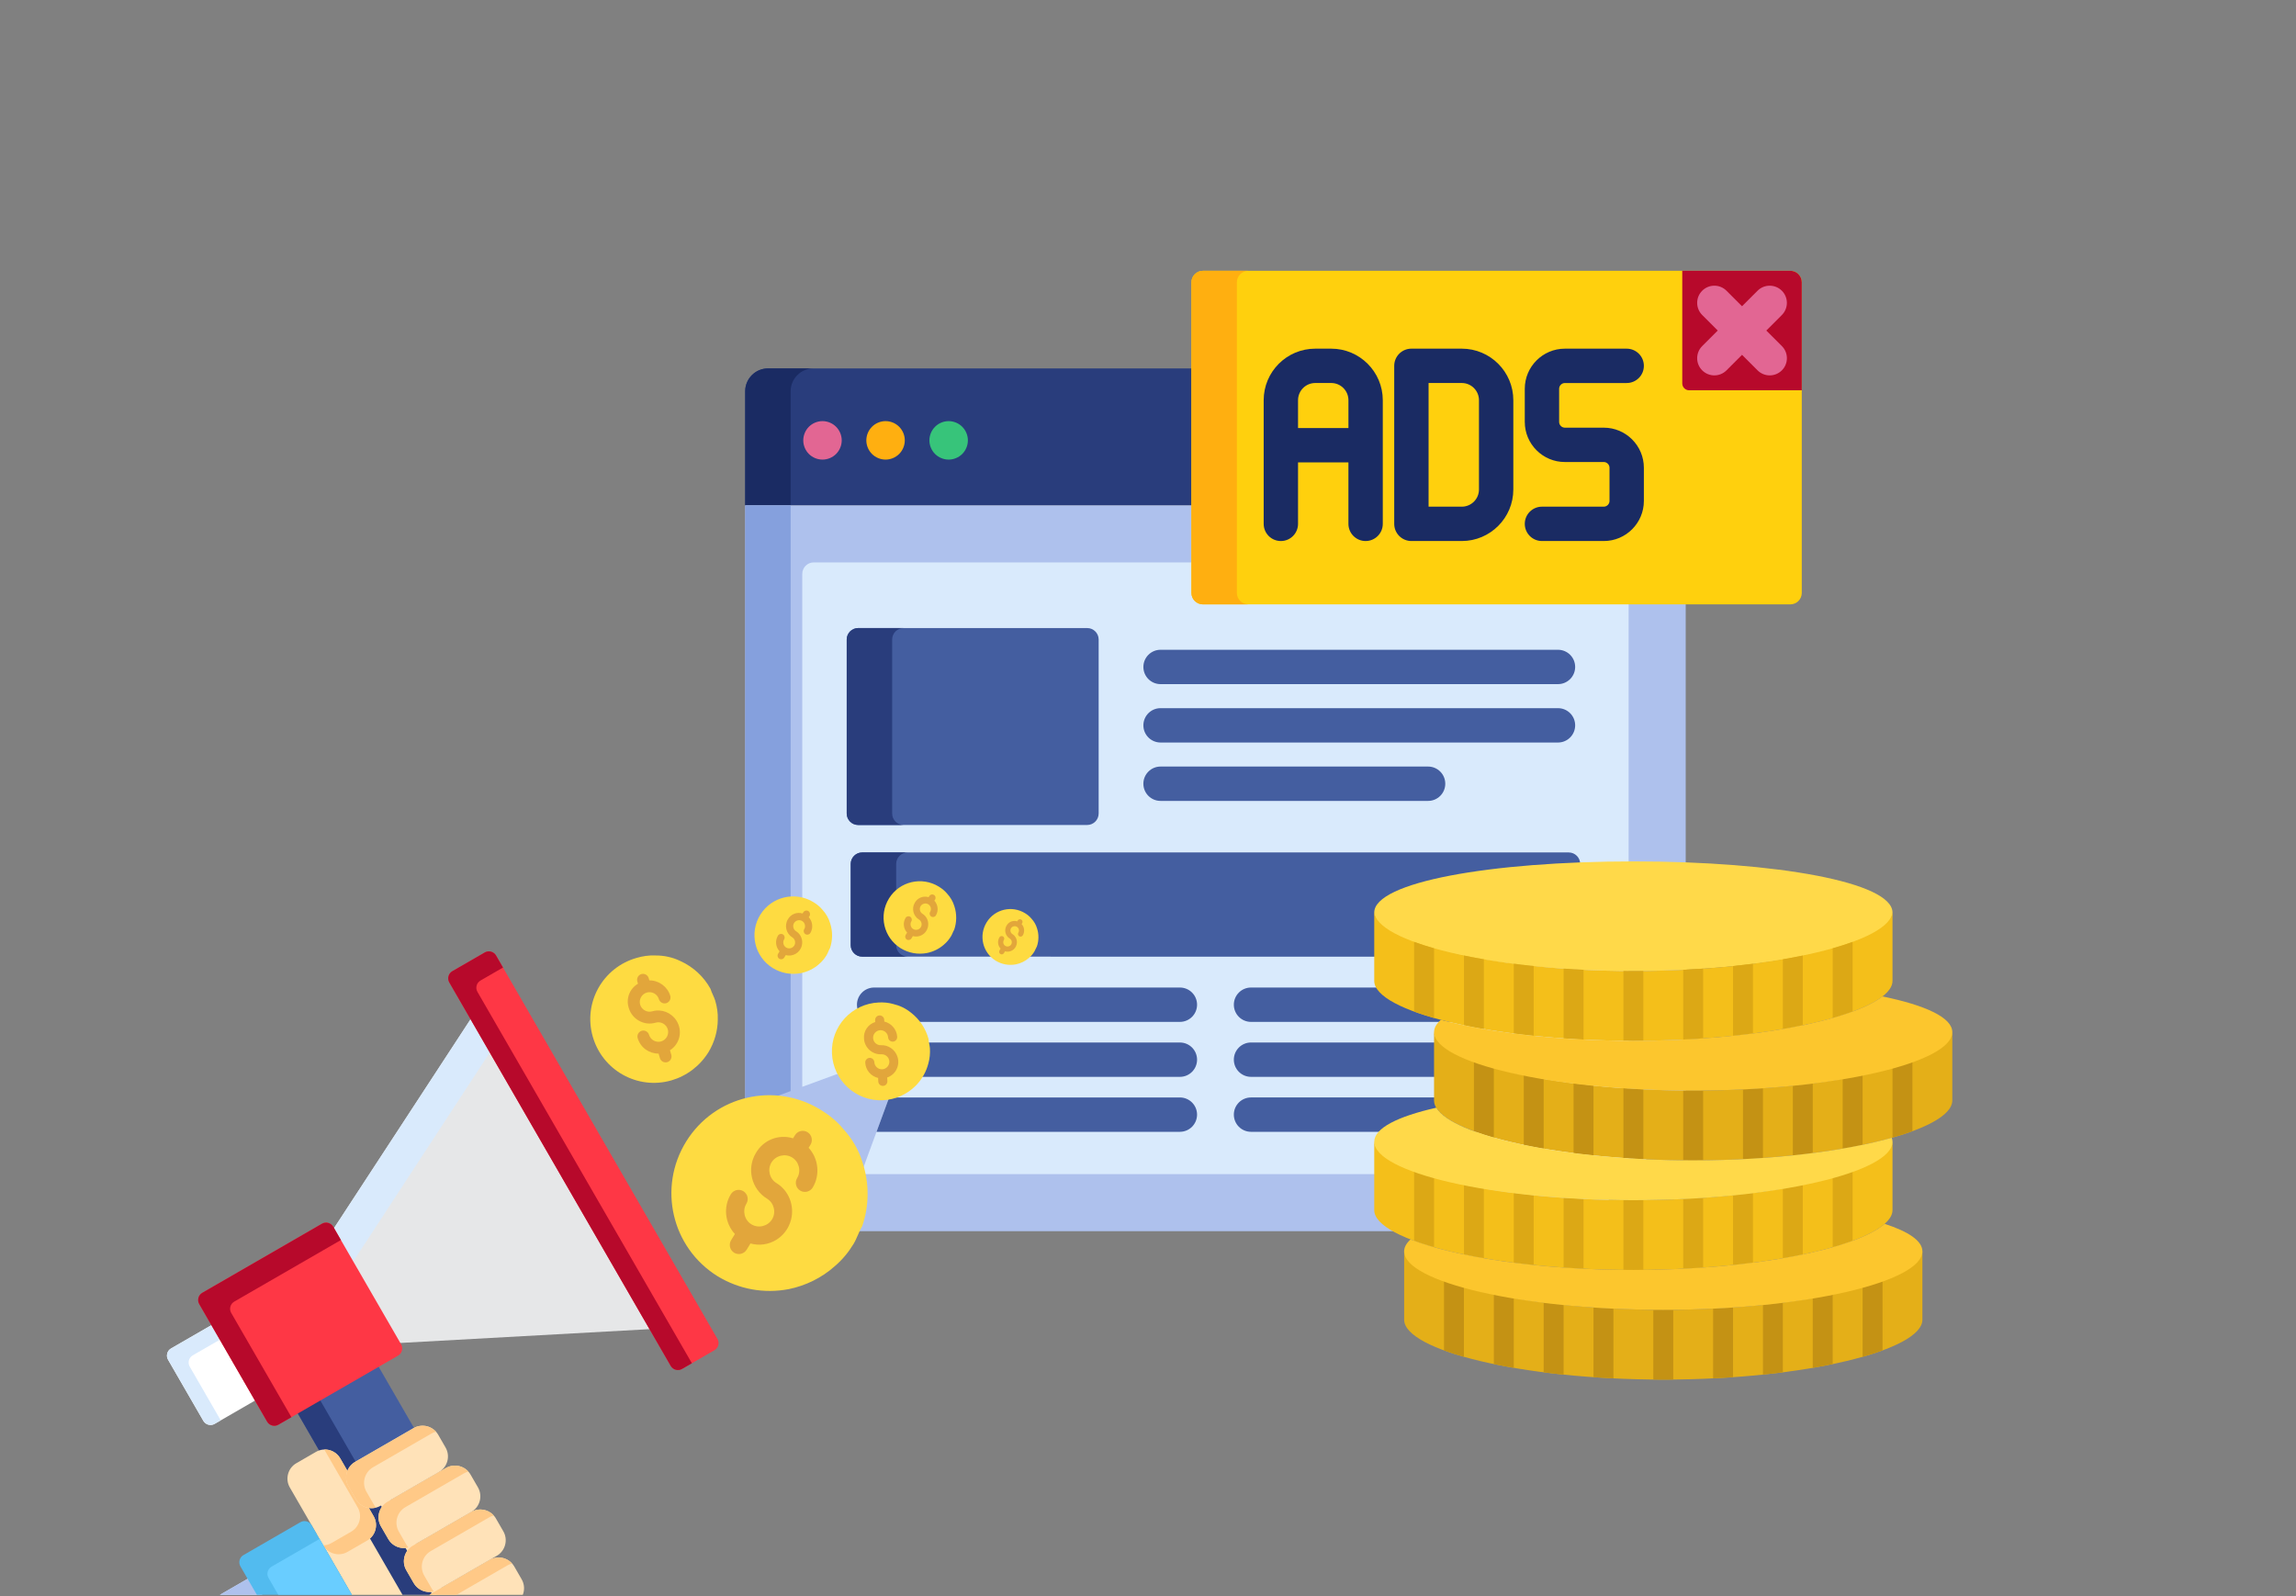 <?xml version="1.0" encoding="utf-8"?>
<!-- Generator: Adobe Illustrator 24.0.1, SVG Export Plug-In . SVG Version: 6.00 Build 0)  -->
<svg version="1.1" id="Layer_1" xmlns="http://www.w3.org/2000/svg" xmlns:xlink="http://www.w3.org/1999/xlink" x="0px" y="0px"
	 viewBox="0 0 2581.79 1795.28" style="enable-background:new 0 0 2581.79 1795.28;" xml:space="preserve">
<rect x="0" y="0" width="2581.79" height="1795.28" fill="#808080" stroke="none"/>
<style type="text/css">
	.st0{fill:#E6E7E8;}
	.st1{fill:#E4AF18;}
	.st2{fill:#F4BF1A;}
	.st3{fill:#FFD949;}
	.st4{fill:#DCA815;}
	.st5{fill:#C49214;}
	.st6{fill:#FCC62D;}
	.st7{fill:#D39D71;}
	.st8{fill:#EAB888;}
	.st9{fill:#A8D29F;}
	.st10{fill:#699FF0;}
	.st11{fill:#F1A34F;}
	.st12{fill:#2B478B;}
	.st13{fill:#B74B42;}
	.st14{fill:#2A4E96;}
	.st15{fill:#C65447;}
	.st16{fill:#233862;}
	.st17{fill:#FFB27D;}
	.st18{fill:#5794DD;}
	.st19{fill:#E8945B;}
	.st20{fill-rule:evenodd;clip-rule:evenodd;fill:#F28C71;}
	.st21{fill-rule:evenodd;clip-rule:evenodd;fill:#111120;}
	.st22{fill-rule:evenodd;clip-rule:evenodd;fill:#F38C71;}
	.st23{clip-path:url(#SVGID_2_);}
	.st24{fill-rule:evenodd;clip-rule:evenodd;fill:#009DFD;}
	.st25{clip-path:url(#SVGID_4_);}
	.st26{clip-path:url(#SVGID_6_);}
	.st27{clip-path:url(#SVGID_8_);}
	.st28{fill:#FFD24D;}
	.st29{fill-rule:evenodd;clip-rule:evenodd;fill:#FFFBFC;}
	.st30{fill:#FFFBFC;}
	.st31{fill:#8CB7EA;}
	.st32{fill:#98C6F4;}
	.st33{fill:#D9935C;}
	.st34{fill:#CC8250;}
	.st35{opacity:0.4;fill:#D86713;}
	.st36{fill:#B64C41;}
	.st37{fill:#AA413E;}
	.st38{fill:#CB7D45;}
	.st39{fill:#466AA5;}
	.st40{opacity:0.8;fill:#D2E4FF;stroke:#000000;stroke-width:3.507;stroke-miterlimit:10;}
	.st41{fill:#1C3051;}
	.st42{fill:#FFFFFF;}
	.st43{fill:#88B374;}
	.st44{fill:#ACD29A;}
	.st45{fill:#ED985F;}
	.st46{fill:#AB7041;}
	.st47{fill:url(#SVGID_9_);}
	.st48{fill:url(#SVGID_10_);}
	.st49{fill:url(#SVGID_11_);}
	.st50{fill:url(#SVGID_12_);}
	.st51{fill:url(#SVGID_13_);}
	.st52{fill:url(#SVGID_14_);}
	.st53{fill:url(#SVGID_15_);}
	.st54{fill:url(#SVGID_16_);}
	.st55{fill:url(#SVGID_17_);}
	.st56{fill:url(#SVGID_18_);}
	.st57{fill:url(#SVGID_19_);}
	.st58{fill:url(#SVGID_20_);}
	.st59{fill:url(#SVGID_21_);}
	.st60{fill:url(#SVGID_22_);}
	.st61{fill:url(#SVGID_23_);}
	.st62{fill:url(#SVGID_24_);}
	.st63{fill:url(#SVGID_25_);}
	.st64{fill:url(#SVGID_26_);}
	.st65{fill:#E7F3FE;}
	.st66{fill:#A2DFF2;}
	.st67{fill:#96CFE0;}
	.st68{fill:#F37168;}
	.st69{fill:#2E5B9A;}
	.st70{fill:#F09959;}
	.st71{fill:#E38540;}
	.st72{fill:#75A1DE;}
	.st73{fill:#A86B48;}
	.st74{fill:#3E6BAB;}
	.st75{fill:#F0CEB4;}
	.st76{fill:#F7A96F;}
	.st77{fill:#A8CEFF;}
	.st78{fill:#6695D6;}
	.st79{fill:#303C60;}
	.st80{fill:#D54A41;}
	.st81{fill:#F39892;}
	.st82{fill:#9EC8FF;}
	.st83{fill:#3E2723;}
	.st84{fill:#09121F;}
	.st85{fill:#112D4E;}
	.st86{fill:#6F7046;}
	.st87{fill:#AB7361;}
	.st88{fill:#96513C;}
	.st89{fill:#515233;}
	.st90{fill:#98995F;}
	.st91{fill:#7A7A4C;}
	.st92{fill:#F5E8D0;}
	.st93{fill:#212121;}
	.st94{fill:#E53935;}
	.st95{fill:#B71C1C;}
	.st96{opacity:0.5;fill:url(#SVGID_27_);}
	.st97{fill:#DA935B;}
	.st98{fill:#CB8757;}
	.st99{fill:#E58435;}
	.st100{fill:#DBA763;}
	.st101{fill:#E8B679;}
	.st102{fill:#FFE1C0;}
	.st103{fill:#2A3742;}
	.st104{fill:#3C4D56;}
	.st105{fill:#1B2630;}
	.st106{fill:#FF514D;}
	.st107{fill:#61E2C0;}
	.st108{fill:#3FAF94;}
	.st109{fill:#4DC5AC;}
	.st110{fill:#C1AEB6;}
	.st111{fill:#EADCE1;}
	.st112{fill:#9B8790;}
	.st113{fill:#FFAD97;}
	.st114{fill:#ED3A3A;}
	.st115{fill:#FFC5B3;}
	.st116{fill:#111120;}
	.st117{fill-rule:evenodd;clip-rule:evenodd;fill:#FF8E80;}
	.st118{clip-path:url(#SVGID_29_);fill-rule:evenodd;clip-rule:evenodd;fill:#009DFD;}
	.st119{clip-path:url(#SVGID_29_);}
	.st120{clip-path:url(#SVGID_31_);fill-rule:evenodd;clip-rule:evenodd;fill:#009DFD;}
	.st121{fill:#007BD3;}
	.st122{fill-rule:evenodd;clip-rule:evenodd;fill:#FF7F38;}
	.st123{clip-path:url(#SVGID_33_);fill-rule:evenodd;clip-rule:evenodd;fill:#111120;}
	.st124{fill:#FF7F38;}
	.st125{fill-rule:evenodd;clip-rule:evenodd;fill:none;stroke:#FFFFFF;stroke-width:1.259;stroke-miterlimit:10;}
	.st126{opacity:0.5;fill:url(#SVGID_36_);}
	.st127{fill:#FEDB41;}
	.st128{fill:#E2A63B;}
	.st129{fill:#FFD064;}
	.st130{fill:#FFC250;}
	.st131{fill:#EBB044;}
	.st132{fill:url(#SVGID_37_);}
	.st133{fill:url(#SVGID_38_);}
	.st134{fill:url(#SVGID_39_);}
	.st135{fill:url(#SVGID_40_);}
	.st136{fill:url(#SVGID_41_);}
	.st137{fill:url(#SVGID_42_);}
	.st138{fill:url(#SVGID_43_);}
	.st139{fill:url(#SVGID_44_);}
	.st140{fill:url(#SVGID_45_);}
	.st141{fill:url(#SVGID_46_);}
	.st142{fill:url(#SVGID_47_);}
	.st143{fill:url(#SVGID_48_);}
	.st144{fill:url(#SVGID_49_);}
	.st145{fill:url(#SVGID_50_);}
	.st146{fill:url(#SVGID_51_);}
	.st147{fill:url(#SVGID_52_);}
	.st148{fill:url(#SVGID_53_);}
	.st149{fill:url(#SVGID_54_);}
	.st150{fill:#F4B844;}
	.st151{clip-path:url(#SVGID_56_);fill-rule:evenodd;clip-rule:evenodd;fill:#009DFD;}
	.st152{clip-path:url(#SVGID_56_);}
	.st153{clip-path:url(#SVGID_58_);fill-rule:evenodd;clip-rule:evenodd;fill:#009DFD;}
	.st154{clip-path:url(#SVGID_60_);fill-rule:evenodd;clip-rule:evenodd;fill:#111120;}
	.st155{fill-rule:evenodd;clip-rule:evenodd;fill:none;stroke:#FFFFFF;stroke-width:1.339;stroke-miterlimit:10;}
	.st156{clip-path:url(#SVGID_68_);}
	.st157{clip-path:url(#SVGID_70_);}
	.st158{clip-path:url(#SVGID_72_);}
	.st159{clip-path:url(#SVGID_74_);}
	.st160{fill:#FFCD00;}
	.st161{fill:#FFDE55;}
	.st162{fill:#FFEB99;}
	.st163{fill:#293D7C;}
	.st164{fill:#1A2B63;}
	.st165{fill:#E26693;}
	.st166{fill:#FFAF10;}
	.st167{fill:#37C47A;}
	.st168{fill:#AEC1ED;}
	.st169{fill:#85A0DD;}
	.st170{fill:#D9EAFC;}
	.st171{fill:#FFD00D;}
	.st172{fill:#B7092B;}
	.st173{fill:#445EA0;}
	.st174{fill:none;}
	.st175{fill:#FFE2B8;}
	.st176{fill:#FE3745;}
	.st177{fill:#FFC987;}
	.st178{fill:#52BBEF;}
	.st179{fill:#69CDFF;}
</style>
<g>
	<path class="st163" d="M1342.29,414.31H863.62c-14.11,0-25.66,11.55-25.66,25.67v128.34h504.33V414.31z M1342.29,414.31"/>
	<path class="st164" d="M914.73,414.31h-51.11c-14.11,0-25.66,11.55-25.66,25.67v128.34h51.09V439.98
		C889.06,425.85,900.62,414.31,914.73,414.31L914.73,414.31z M914.73,414.31"/>
	<path class="st165" d="M924.87,516.86c-5.7,0-11.27-2.31-15.3-6.32c-4.01-4.04-6.31-9.6-6.31-15.3c0-5.69,2.3-11.25,6.31-15.29
		c4.04-4.04,9.6-6.35,15.3-6.35c5.69,0,11.28,2.31,15.28,6.35c4.03,4.04,6.34,9.6,6.34,15.29c0,5.7-2.31,11.27-6.34,15.3
		C936.15,514.56,930.56,516.86,924.87,516.86L924.87,516.86z M924.87,516.86"/>
	<path class="st166" d="M995.79,516.86c-5.69,0-11.28-2.31-15.29-6.35c-4.02-4.01-6.33-9.58-6.33-15.28
		c0-5.69,2.31-11.25,6.33-15.28c4.03-4.05,9.6-6.35,15.29-6.35c5.7,0,11.27,2.29,15.3,6.35c4.01,4.02,6.32,9.59,6.32,15.28
		c0,5.68-2.31,11.27-6.32,15.28C1007.05,514.56,1001.49,516.86,995.79,516.86L995.79,516.86z M995.79,516.86"/>
	<path class="st167" d="M1066.73,516.86c-5.71,0-11.28-2.31-15.29-6.32c-4.04-4.04-6.35-9.6-6.35-15.3c0-5.69,2.31-11.25,6.35-15.29
		c4.01-4.04,9.58-6.35,15.29-6.35c5.67,0,11.27,2.31,15.28,6.35c4.04,4.04,6.35,9.6,6.35,15.29c0,5.7-2.31,11.27-6.35,15.3
		C1077.97,514.56,1072.4,516.86,1066.73,516.86L1066.73,516.86z M1066.73,516.86"/>
	<path class="st168" d="M1355.17,677.1c-7.08,0-12.88-5.79-12.88-12.88v-95.91H837.96v675.43c34.58,53.01,76.9,100.49,125.39,140.85
		h806.8c48.48-40.36,90.8-87.84,125.39-140.85V677.1H1355.17z M1355.17,677.1"/>
	<path class="st169" d="M889.06,1227.05V568.32h-51.09v675.43c0.36,0.56,0.74,1.11,1.1,1.66L889.06,1227.05z M889.06,1227.05"/>
	<path class="st170" d="M1355.17,677.1c-7.08,0-12.88-5.79-12.88-12.88v-31.74H915.01c-7.08,0-12.88,5.79-12.88,12.88v576.88
		l111.14-40.82c1.12-0.4,2.15-0.63,2.98-0.63s1.38,0.2,1.66,0.59c0.42,0.59,0.55,2.05-0.3,4.39l-49.47,134.66h850.33
		c7.08,0,12.88-5.8,12.88-12.88V677.1H1355.17z M1355.17,677.1"/>
	<path class="st171" d="M1339.72,666.8c0,7.08,5.79,12.88,12.88,12.88h660.57c7.08,0,12.88-5.79,12.88-12.88V317.42
		c0-7.08-5.8-12.88-12.88-12.88h-660.57c-7.08,0-12.88,5.8-12.88,12.88V666.8z M1339.72,666.8"/>
	<path class="st166" d="M1390.82,666.8V317.42c0-7.08,5.79-12.88,12.88-12.88h-51.11c-7.08,0-12.88,5.8-12.88,12.88V666.8
		c0,7.08,5.79,12.88,12.88,12.88h51.11C1396.62,679.67,1390.82,673.88,1390.82,666.8L1390.82,666.8z M1390.82,666.8"/>
	<path class="st172" d="M2026.04,317.42c0-7.08-5.8-12.88-12.88-12.88h-121.49v126.64c0,4.26,3.46,7.73,7.73,7.73h126.64V317.42z
		 M2026.04,317.42"/>
	<path class="st173" d="M1751.91,769.37h-446.89c-10.68,0-19.32-8.65-19.32-19.32c0-10.66,8.64-19.32,19.32-19.32h446.89
		c10.66,0,19.32,8.65,19.32,19.32C1771.22,760.72,1762.57,769.37,1751.91,769.37L1751.91,769.37z M1751.91,769.37"/>
	<path class="st173" d="M1751.91,835.04h-446.89c-10.68,0-19.32-8.65-19.32-19.32c0-10.68,8.64-19.32,19.32-19.32h446.89
		c10.66,0,19.32,8.64,19.32,19.32C1771.22,826.39,1762.57,835.04,1751.91,835.04L1751.91,835.04z M1751.91,835.04"/>
	<path class="st173" d="M1605.85,900.7h-300.84c-10.68,0-19.32-8.64-19.32-19.32c0-10.66,8.64-19.32,19.32-19.32h300.84
		c10.68,0,19.32,8.65,19.32,19.32C1625.17,892.06,1616.53,900.7,1605.85,900.7L1605.85,900.7z M1605.85,900.7"/>
	<path class="st173" d="M1326.75,1234.2H999.83l-14.19,38.63h341.1c10.68,0,19.32-8.65,19.32-19.32
		C1346.06,1242.85,1337.42,1234.2,1326.75,1234.2L1326.75,1234.2z M1326.75,1234.2"/>
	<path class="st173" d="M1326.75,1172.39h-343.8c-10.68,0-19.32,8.65-19.32,19.32c0,2.63,0.53,5.14,1.48,7.42l48.17-17.69
		c1.12-0.4,2.15-0.63,2.98-0.63s1.38,0.2,1.66,0.59c0.42,0.59,0.55,2.05-0.3,4.39l-9.28,25.24h318.41
		c10.68,0,19.32-8.65,19.32-19.32C1346.06,1181.04,1337.42,1172.39,1326.75,1172.39L1326.75,1172.39z M1326.75,1172.39"/>
	<path class="st173" d="M1326.75,1149.21h-343.8c-10.68,0-19.32-8.64-19.32-19.32c0-10.66,8.64-19.32,19.32-19.32h343.8
		c10.68,0,19.32,8.65,19.32,19.32C1346.06,1140.57,1337.42,1149.21,1326.75,1149.21L1326.75,1149.21z M1326.75,1149.21"/>
	<path class="st173" d="M1750.55,1272.83h-343.81c-10.68,0-19.32-8.65-19.32-19.32c0-10.66,8.64-19.32,19.32-19.32h343.81
		c10.67,0,19.32,8.65,19.32,19.32C1769.87,1264.18,1761.22,1272.83,1750.55,1272.83L1750.55,1272.83z M1750.55,1272.83"/>
	<path class="st173" d="M1750.55,1211.02h-343.81c-10.68,0-19.32-8.65-19.32-19.32c0-10.66,8.64-19.32,19.32-19.32h343.81
		c10.67,0,19.32,8.65,19.32,19.32C1769.87,1202.37,1761.22,1211.02,1750.55,1211.02L1750.55,1211.02z M1750.55,1211.02"/>
	<path class="st173" d="M1750.55,1149.21h-343.81c-10.68,0-19.32-8.64-19.32-19.32c0-10.66,8.64-19.32,19.32-19.32h343.81
		c10.67,0,19.32,8.65,19.32,19.32C1769.87,1140.57,1761.22,1149.21,1750.55,1149.21L1750.55,1149.21z M1750.55,1149.21"/>
	<rect x="707.45" y="267.63" class="st174" width="1318.59" height="1263.65"/>
	<path class="st173" d="M1235.4,914.9c0,7.08-5.8,12.88-12.88,12.88H964.99c-7.08,0-12.88-5.8-12.88-12.88V719.18
		c0-7.08,5.8-12.88,12.88-12.88h257.54c7.08,0,12.88,5.8,12.88,12.88V914.9z M1235.4,914.9"/>
	<path class="st173" d="M1776.86,1062.97c0,7.08-5.8,12.88-12.88,12.88H969.51c-7.08,0-12.88-5.79-12.88-12.88v-91.43
		c0-7.08,5.8-12.88,12.88-12.88h794.48c7.08,0,12.88,5.8,12.88,12.88V1062.97z M1776.86,1062.97"/>
	<path class="st163" d="M1003.22,914.9V719.18c0-7.08,5.79-12.88,12.88-12.88h-51.11c-7.08,0-12.88,5.8-12.88,12.88V914.9
		c0,7.08,5.8,12.88,12.88,12.88h51.11C1009.01,927.78,1003.22,921.99,1003.22,914.9L1003.22,914.9z M1003.22,914.9"/>
	<path class="st163" d="M1007.73,1062.97v-91.43c0-7.08,5.8-12.88,12.88-12.88h-51.11c-7.08,0-12.88,5.8-12.88,12.88v91.43
		c0,7.08,5.8,12.88,12.88,12.88h51.11C1013.53,1075.85,1007.73,1070.06,1007.73,1062.97L1007.73,1062.97z M1007.73,1062.97"/>
	<path class="st164" d="M1643.74,608.44h-56.66c-10.68,0-19.32-8.65-19.32-19.32v-177.7c0-10.66,8.64-19.32,19.32-19.32h56.66
		c31.95,0,57.95,25.99,57.95,57.95v100.44C1701.69,582.44,1675.7,608.44,1643.74,608.44L1643.74,608.44z M1606.4,569.81h37.34
		c10.65,0,19.32-8.66,19.32-19.32V450.05c0-10.65-8.66-19.32-19.32-19.32h-37.34V569.81z M1606.4,569.81"/>
	<path class="st164" d="M1803.42,608.44h-69.53c-10.68,0-19.32-8.65-19.32-19.32s8.64-19.32,19.32-19.32h69.53
		c3.49,0,6.44-2.95,6.44-6.44v-37.34c0-3.49-2.95-6.44-6.44-6.44h-43.78c-24.85,0-45.07-20.21-45.07-45.07v-37.34
		c0-24.85,20.21-45.07,45.07-45.07h69.53c10.66,0,19.32,8.65,19.32,19.32c0,10.66-8.65,19.32-19.32,19.32h-69.53
		c-3.49,0-6.44,2.95-6.44,6.44v37.34c0,3.49,2.95,6.44,6.44,6.44h43.78c24.84,0,45.07,20.21,45.07,45.07v37.34
		C1848.49,588.22,1828.26,608.44,1803.42,608.44L1803.42,608.44z M1803.42,608.44"/>
	<path class="st164" d="M1496.95,392.11h-18.03c-31.95,0-57.95,25.99-57.95,57.95v139.07c0,10.66,8.64,19.32,19.32,19.32
		c10.66,0,19.32-8.65,19.32-19.32v-69.11h56.66v69.11c0,10.66,8.64,19.32,19.32,19.32c10.66,0,19.32-8.65,19.32-19.32V450.05
		C1554.89,418.1,1528.9,392.11,1496.95,392.11L1496.95,392.11z M1459.61,481.38v-31.33c0-10.65,8.66-19.32,19.32-19.32h18.03
		c10.65,0,19.32,8.66,19.32,19.32v31.33H1459.61z M1459.61,481.38"/>
	<path class="st165" d="M1986.17,371.73l17.47-17.47c7.54-7.54,7.54-19.77,0-27.31c-7.55-7.54-19.77-7.54-27.32,0l-17.47,17.46
		l-17.46-17.46c-7.54-7.55-19.77-7.55-27.32,0c-7.54,7.54-7.54,19.77,0.01,27.31l17.46,17.47l-17.46,17.46
		c-7.55,7.54-7.55,19.77-0.01,27.31c3.78,3.77,8.72,5.66,13.67,5.66c4.94,0,9.89-1.89,13.66-5.66l17.46-17.46l17.47,17.46
		c3.77,3.77,8.72,5.66,13.66,5.66c4.95,0,9.89-1.89,13.67-5.66c7.54-7.54,7.54-19.77,0-27.31L1986.17,371.73z M1986.17,371.73"/>
</g>
<g>
	<g>
		<path class="st127" d="M798.97,1112.12L798.97,1112.12c-7.52-13.75-19.46-24.81-33.88-31.33c-8.91-4.32-18.53-6.34-28.23-6.26
			c-7.05-0.35-14.36,0.76-21.07,2.74c-38.11,10.88-60.15,50.36-49.26,88.47c10.88,38.11,50.36,60.15,88.47,49.26
			c17.57-5.18,32.3-16.46,41.91-32.14c6.5-10.94,10.1-23.46,10.22-35.99c0.26-7.37-0.76-14.36-2.83-21.39
			C802.98,1121.01,800.29,1116.59,798.97,1112.12z"/>
		<path class="st128" d="M733.49,1137.32c-5.75,1.69-11.95-1.68-13.65-7.43c-1.69-5.75,1.68-11.95,7.43-13.65
			c5.75-1.69,11.95,1.68,13.65,7.43c1.04,3.51,4.76,5.54,8.27,4.51c3.51-1.04,5.54-4.76,4.51-8.27
			c-3.01-10.22-12.77-17.41-23.52-17.37l-0.75-2.56c-1.04-3.51-4.76-5.54-8.27-4.51c-3.51,1.04-5.54,4.76-4.51,8.27l0.75,2.56
			c-9.47,5.57-13.77,16.9-10.34,27.35c3.77,12.78,17.41,20.21,30.19,16.45c5.75-1.69,11.95,1.68,13.65,7.43
			c1.69,5.75-1.68,11.95-7.43,13.65l0,0c-5.75,1.69-11.95-1.68-13.65-7.43c-1.04-3.51-4.76-5.54-8.27-4.51
			c-3.51,1.04-5.54,4.76-4.51,8.27c3.11,10.54,12.77,17.41,23.52,17.37l1.51,5.11c1.04,3.51,4.76,5.54,8.27,4.51
			c3.51-1.04,5.54-4.76,4.51-8.27l-1.51-5.11c11.42-7.19,14.59-22.35,7.09-33.68C754.73,1138.7,743.71,1134.31,733.49,1137.32z"/>
	</g>
	<g>
		<path class="st127" d="M969.54,1378.95L969.54,1378.95c7.86-22.78,8.1-47.81,0.59-70.94c-4.3-14.6-11.95-27.64-22.07-38.59
			c-6.89-8.38-15.71-15.55-24.9-21.13c-51.79-32.09-119.49-16.34-151.58,35.46c-32.09,51.79-16.33,119.49,35.46,151.58
			c24.06,14.63,52.13,19.71,79.9,14.43c19.17-3.93,37.13-12.78,51.52-25.6c8.65-7.32,15.55-15.71,21.4-25.34
			C963.57,1392.7,965.81,1385.07,969.54,1378.95z"/>
		<path class="st128" d="M873.15,1330.53c-7.87-4.79-10.45-15.34-5.66-23.21c4.79-7.87,15.34-10.45,23.21-5.66
			c7.87,4.79,10.45,15.34,5.66,23.21c-2.93,4.81-1.38,11.14,3.43,14.07s11.14,1.38,14.07-3.43c8.51-14,6.6-32.54-4.57-44.72
			l2.13-3.5c2.93-4.81,1.38-11.14-3.43-14.07c-4.81-2.93-11.14-1.38-14.07,3.43l-2.13,3.5c-16.13-5.01-33.46,1.82-41.8,16.52
			c-10.64,17.5-4.98,40.71,12.52,51.35c7.87,4.79,10.45,15.34,5.66,23.21c-4.79,7.87-15.34,10.45-23.21,5.66l0,0
			c-7.87-4.79-10.45-15.34-5.66-23.21c2.93-4.81,1.38-11.14-3.43-14.07s-11.14-1.38-14.07,3.43c-8.78,14.44-6.6,32.54,4.57,44.72
			l-4.26,7c-2.93,4.81-1.38,11.14,3.43,14.07c4.81,2.93,11.14,1.38,14.07-3.43l4.26-7c19.99,5.56,40.52-6.52,45.64-26.77
			C893.54,1356.11,887.15,1339.04,873.15,1330.53z"/>
	</g>
	<g>
		<path class="st127" d="M1044.1,1168.33L1044.1,1168.33c-3.16-11.63-10.1-22.03-19.71-29.48c-5.89-4.82-12.72-8.06-19.98-9.74
			c-5.2-1.53-10.87-2-16.23-1.73c-30.43,1.31-53.98,26.86-52.67,57.29c1.31,30.43,26.86,53.97,57.29,52.67
			c14.06-0.72,27.09-6.52,37.08-16.51c6.82-7.01,11.75-15.72,14.09-25.07c1.51-5.46,2-10.87,1.72-16.49
			C1045.5,1175.69,1044.28,1171.91,1044.1,1168.33z"/>
		<path class="st128" d="M990.64,1175.44c-4.6,0.24-8.63-3.4-8.87-8c-0.24-4.6,3.4-8.63,8-8.87c4.6-0.24,8.63,3.4,8.87,8
			c0.14,2.81,2.56,4.99,5.37,4.85c2.81-0.14,4.99-2.56,4.85-5.37c-0.42-8.18-6.42-15.3-14.47-17.2l-0.11-2.04
			c-0.14-2.81-2.56-4.99-5.37-4.85c-2.81,0.14-4.99,2.56-4.85,5.37l0.11,2.04c-8.07,2.47-13.32,10.17-12.63,18.59
			c0.53,10.22,9.39,18.23,19.62,17.7c4.6-0.24,8.63,3.4,8.87,8c0.24,4.6-3.4,8.63-8,8.87l0,0c-4.6,0.24-8.63-3.4-8.87-8
			c-0.14-2.81-2.56-4.99-5.37-4.85c-2.81,0.14-4.99,2.56-4.85,5.37c0.43,8.43,6.42,15.3,14.47,17.2l0.21,4.09
			c0.14,2.81,2.56,4.99,5.37,4.85c2.81-0.14,4.99-2.56,4.85-5.37l-0.21-4.09c9.82-3.32,14.91-14.09,11.33-23.9
			C1006.27,1180.27,998.82,1175.02,990.64,1175.44z"/>
	</g>
	<g>
		<path class="st127" d="M933.26,1066.38L933.26,1066.38c3.11-9.01,3.2-18.91,0.23-28.07c-1.7-5.78-4.73-10.94-8.73-15.27
			c-2.72-3.32-6.22-6.15-9.85-8.36c-20.49-12.7-47.28-6.46-59.97,14.03c-12.7,20.49-6.46,47.28,14.03,59.97
			c9.52,5.79,20.62,7.8,31.61,5.71c7.58-1.55,14.69-5.05,20.38-10.13c3.42-2.9,6.15-6.22,8.47-10.02
			C930.91,1071.82,931.79,1068.81,933.26,1066.38z"/>
		<path class="st128" d="M895.13,1047.23c-3.12-1.89-4.13-6.07-2.24-9.18c1.89-3.12,6.07-4.13,9.18-2.24
			c3.12,1.89,4.13,6.07,2.24,9.18c-1.16,1.9-0.55,4.41,1.36,5.57s4.41,0.55,5.57-1.36c3.37-5.54,2.61-12.87-1.81-17.69l0.84-1.38
			c1.16-1.9,0.55-4.41-1.36-5.57s-4.41-0.55-5.57,1.36l-0.84,1.38c-6.38-1.98-13.24,0.72-16.54,6.54
			c-4.21,6.92-1.97,16.11,4.95,20.32c3.12,1.89,4.13,6.07,2.24,9.18s-6.07,4.13-9.18,2.24l0,0c-3.12-1.89-4.13-6.07-2.24-9.18
			c1.16-1.9,0.55-4.41-1.36-5.57c-1.9-1.16-4.41-0.55-5.57,1.36c-3.47,5.71-2.61,12.87,1.81,17.69l-1.68,2.77
			c-1.16,1.9-0.55,4.41,1.36,5.57s4.41,0.55,5.57-1.36l1.68-2.77c7.91,2.2,16.03-2.58,18.06-10.59
			C903.2,1057.35,900.67,1050.59,895.13,1047.23z"/>
	</g>
	<g>
		<path class="st127" d="M1072.98,1045.54L1072.98,1045.54c2.91-8.43,3-17.7,0.22-26.26c-1.59-5.4-4.43-10.23-8.17-14.28
			c-2.55-3.1-5.82-5.75-9.22-7.82c-19.17-11.88-44.23-6.05-56.11,13.12c-11.88,19.17-6.05,44.23,13.13,56.11
			c8.91,5.42,19.3,7.3,29.58,5.34c7.09-1.45,13.74-4.73,19.07-9.48c3.2-2.71,5.75-5.82,7.92-9.38
			C1070.78,1050.63,1071.61,1047.81,1072.98,1045.54z"/>
		<path class="st128" d="M1037.31,1027.62c-2.91-1.77-3.87-5.68-2.09-8.59c1.77-2.91,5.68-3.87,8.59-2.09
			c2.91,1.77,3.87,5.68,2.09,8.59c-1.08,1.78-0.51,4.12,1.27,5.21c1.78,1.08,4.12,0.51,5.21-1.27c3.15-5.18,2.44-12.04-1.69-16.55
			l0.79-1.3c1.08-1.78,0.51-4.12-1.27-5.21c-1.78-1.08-4.12-0.51-5.21,1.27l-0.79,1.3c-5.97-1.86-12.39,0.67-15.47,6.12
			c-3.94,6.48-1.84,15.07,4.63,19.01c2.91,1.77,3.87,5.68,2.09,8.59s-5.68,3.87-8.59,2.09l0,0c-2.91-1.77-3.87-5.68-2.09-8.59
			c1.08-1.78,0.51-4.12-1.27-5.21s-4.12-0.51-5.21,1.27c-3.25,5.34-2.44,12.04,1.69,16.55l-1.58,2.59
			c-1.08,1.78-0.51,4.12,1.27,5.21c1.78,1.08,4.12,0.51,5.21-1.27l1.58-2.59c7.4,2.06,15-2.41,16.89-9.91
			C1044.86,1037.09,1042.49,1030.77,1037.31,1027.62z"/>
	</g>
	<g>
		<path class="st127" d="M1165.97,1064.32L1165.97,1064.32c2.24-6.5,2.31-13.64,0.17-20.23c-1.23-4.16-3.41-7.88-6.3-11.01
			c-1.96-2.39-4.48-4.43-7.1-6.03c-14.77-9.15-34.08-4.66-43.23,10.11s-4.66,34.08,10.11,43.23c6.86,4.17,14.87,5.62,22.79,4.12
			c5.47-1.12,10.59-3.64,14.69-7.3c2.47-2.09,4.43-4.48,6.1-7.23C1164.27,1068.24,1164.91,1066.07,1165.97,1064.32z"/>
		<path class="st128" d="M1138.48,1050.51c-2.25-1.37-2.98-4.38-1.61-6.62c1.37-2.25,4.38-2.98,6.62-1.61
			c2.25,1.37,2.98,4.38,1.61,6.62c-0.83,1.37-0.39,3.18,0.98,4.01c1.37,0.83,3.18,0.39,4.01-0.98c2.43-3.99,1.88-9.28-1.3-12.75
			l0.61-1c0.83-1.37,0.39-3.18-0.98-4.01c-1.37-0.83-3.18-0.39-4.01,0.98l-0.61,1c-4.6-1.43-9.54,0.52-11.92,4.71
			c-3.03,4.99-1.42,11.61,3.57,14.65c2.25,1.37,2.98,4.38,1.61,6.62c-1.37,2.25-4.38,2.98-6.62,1.61l0,0
			c-2.25-1.37-2.98-4.38-1.61-6.62c0.83-1.37,0.39-3.18-0.98-4.01c-1.37-0.83-3.18-0.39-4.01,0.98c-2.5,4.12-1.88,9.28,1.3,12.75
			l-1.21,2c-0.83,1.37-0.39,3.18,0.98,4.01c1.37,0.83,3.18,0.39,4.01-0.98l1.21-2c5.7,1.59,11.56-1.86,13.02-7.64
			C1144.3,1057.81,1142.47,1052.94,1138.48,1050.51z"/>
	</g>
	<path class="st175" d="M494.6,1790.93l-4.55,2.63h-94.36l-31.16-53.99l-0.07-0.11h-0.01l-0.03-0.04l-0.03-0.06l-0.83-1.45
		l-4.18-7.24l-3.1-5.37l3.15-1.81l7.28,12.61c0.25,0.44,0.53,0.86,0.83,1.27c3.01,4.25,7.98,6.83,13.29,6.83
		c2.83,0,5.62-0.74,8.06-2.16l22.13-12.77c1.16-0.67,2.2-1.46,3.12-2.36c0.76-0.72,1.45-1.51,2.03-2.36
		c0.19-0.29,0.38-0.58,0.56-0.87c0.15-0.23,0.29-0.47,0.41-0.71c0.27-0.48,0.51-0.97,0.71-1.47c0.22-0.5,0.4-1.01,0.55-1.53
		c0.08-0.26,0.16-0.52,0.22-0.78c0.11-0.42,0.2-0.84,0.27-1.27c0.04-0.22,0.08-0.43,0.1-0.65c0.04-0.26,0.06-0.51,0.08-0.77
		c0.02-0.16,0.03-0.31,0.04-0.46c0.16-3.04-0.52-6.14-2.15-8.96l-5.38-9.32c-0.49-0.84-0.62-1.82-0.4-2.73
		c0.1-0.43,0.28-0.84,0.54-1.22c0.09-0.13,0.18-0.24,0.28-0.36c0.1-0.12,0.21-0.22,0.32-0.32c0.2-0.17,0.4-0.32,0.62-0.44
		c0.56-0.33,1.2-0.5,1.86-0.5c0.18,0,0.36,0.01,0.54,0.03c0.82,0.13,1.65,0.19,2.47,0.19c0.9,0,1.79-0.07,2.66-0.23
		c0.58-0.09,1.15-0.22,1.71-0.37c0.07-0.02,0.15-0.04,0.22-0.07c0.56-0.16,1.11-0.35,1.64-0.57c0.66-0.27,1.3-0.59,1.91-0.94
		l0.61-0.35l7.29-4.21c0.59-0.34,1.23-0.5,1.86-0.5c1.29,0,2.53,0.67,3.22,1.86v0.01c1.03,1.78,0.42,4.04-1.36,5.07
		c-2.66,1.54-4.73,3.71-6.13,6.22c-0.52,0.93-0.94,1.89-1.26,2.9c0,0,0,0,0,0.01c-0.25,0.74-0.44,1.51-0.57,2.29
		c-0.05,0.26-0.09,0.52-0.12,0.78c-0.31,2.41-0.09,4.9,0.71,7.29c0.34,1.02,0.79,2.02,1.35,2.99l8.35,14.45
		c0.72,1.24,1.59,2.37,2.59,3.36c0.25,0.25,0.5,0.49,0.77,0.72c0.26,0.24,0.53,0.47,0.81,0.67c0.83,0.65,1.72,1.21,2.66,1.67
		c0.32,0.17,0.64,0.32,0.96,0.45c0.32,0.14,0.65,0.27,0.98,0.38c0.34,0.12,0.67,0.22,1.01,0.32c0.26,0.07,0.51,0.14,0.77,0.2
		c0.39,0.09,0.78,0.17,1.18,0.23c0.4,0.06,0.8,0.1,1.2,0.14c0.36,0.04,0.72,0.06,1.09,0.06c0.1,0.01,0.19,0.01,0.29,0.01
		c0.9,0,1.8-0.07,2.68-0.23c1.93-0.31,3.79-0.97,5.49-1.95c0.59-0.34,1.23-0.5,1.86-0.5c1.28,0,2.52,0.66,3.22,1.85v0.01
		c1.03,1.78,0.42,4.05-1.36,5.08c-2.66,1.54-4.73,3.71-6.13,6.22c-0.52,0.93-0.94,1.9-1.26,2.91c-0.21,0.64-0.38,1.3-0.52,1.97
		c0,0.03,0,0.07-0.02,0.1c-0.06,0.33-0.12,0.66-0.15,1c-0.44,3.44,0.19,7.04,2.06,10.27l8.34,14.46c0.72,1.24,1.59,2.37,2.59,3.36
		c0.24,0.25,0.5,0.5,0.77,0.72c0.26,0.24,0.53,0.47,0.81,0.67c0.83,0.65,1.72,1.21,2.66,1.67c0.24,0.12,0.48,0.23,0.72,0.34
		c1.2,0.55,2.47,0.94,3.78,1.17h0.01c0.53,0.1,1.06,0.17,1.59,0.21c0.36,0.04,0.72,0.06,1.09,0.06c0.1,0.01,0.19,0.01,0.29,0.01
		c0.9,0,1.8-0.08,2.69-0.23c1.91-0.31,3.77-0.97,5.46-1.95c0.59-0.33,1.22-0.49,1.85-0.49c1.29,0,2.53,0.67,3.23,1.85v0.01
		C496.98,1787.62,496.37,1789.89,494.6,1790.93z"/>
	<path class="st173" d="M365.23,1633.84c5.82,0,11.24,3.1,14.12,8.1l8.09,14.01c0.67,1.16,1.9,1.86,3.22,1.86
		c0.09,0,0.18,0,0.28-0.01c1.42-0.11,2.66-1.02,3.18-2.34c1.38-3.5,3.81-6.34,7.03-8.19l65.83-38.01c0.13-0.07,0.27-0.12,0.4-0.2
		l-43.83-75.91l-90.95,52.51l28.19,48.82C362.23,1634.07,363.72,1633.84,365.23,1633.84z"/>
	<g>
		<path class="st163" d="M365.23,1633.84c5.82,0,11.24,3.1,14.12,8.1l8.09,14.01c0.67,1.16,1.9,1.86,3.22,1.86
			c0.09,0,0.18,0,0.28-0.01c1.42-0.11,2.66-1.02,3.18-2.34c1.38-3.5,3.81-6.34,7.03-8.19l0.61-0.35l-43.81-75.88l-25.35,14.63
			l28.19,48.82C362.23,1634.07,363.72,1633.84,365.23,1633.84z"/>
		<path class="st163" d="M486.43,1793.56h-33.8l-36.58-63.35v-0.01l-1.91-3.29v-0.01c0.75-0.72,1.43-1.52,2.03-2.35
			c0.19-0.29,0.38-0.58,0.56-0.87c0.14-0.24,0.28-0.47,0.41-0.71c0.26-0.48,0.5-0.97,0.71-1.47c0.21-0.5,0.39-1.01,0.55-1.53
			c0.08-0.26,0.16-0.52,0.22-0.78c0.11-0.42,0.2-0.84,0.27-1.27c0.04-0.22,0.07-0.44,0.1-0.65c0.04-0.26,0.06-0.51,0.08-0.77
			c0.02-0.16,0.03-0.31,0.04-0.46c0.16-3.04-0.52-6.14-2.15-8.96l-5.38-9.32c-0.49-0.84-0.62-1.82-0.4-2.73
			c0.1-0.43,0.28-0.84,0.54-1.22c0.09-0.13,0.18-0.24,0.28-0.36c0.1-0.12,0.21-0.22,0.32-0.32c0.2-0.18,0.4-0.33,0.62-0.44v-0.01
			c0.56-0.33,1.2-0.5,1.86-0.5c0.18,0,0.36,0.02,0.54,0.04c0.82,0.13,1.65,0.19,2.47,0.19c0.9,0,1.79-0.07,2.66-0.23
			c0.58-0.09,1.15-0.22,1.71-0.37c0.07-0.02,0.15-0.04,0.22-0.07c0.56-0.16,1.11-0.35,1.64-0.57c0.66-0.27,1.3-0.59,1.91-0.94
			l0.61-0.35l2.79,4.83l2.09,3.62l0.01,0.02c-0.51,0.92-0.93,1.89-1.27,2.88c0,0,0.01,0.01,0,0.01c-0.24,0.75-0.43,1.51-0.57,2.29
			c-0.05,0.26-0.09,0.52-0.12,0.78c-0.31,2.41-0.09,4.9,0.71,7.29c0.34,1.02,0.79,2.02,1.35,2.99l8.35,14.45
			c0.72,1.24,1.59,2.37,2.59,3.36c0.25,0.25,0.5,0.49,0.77,0.72c0.26,0.23,0.53,0.46,0.81,0.67c0.83,0.64,1.72,1.2,2.66,1.67
			c0.32,0.16,0.64,0.31,0.96,0.45c0.32,0.13,0.65,0.26,0.98,0.38c0.34,0.12,0.67,0.22,1.01,0.32c0.26,0.07,0.51,0.14,0.77,0.2
			c0.78,0.18,1.58,0.3,2.38,0.37c0.36,0.03,0.72,0.04,1.08,0.05l0.01,0.01l2.09,3.63l0.01,0.02l1.85,3.21l2.1,3.63l0.01,0.02
			c-0.51,0.92-0.94,1.89-1.27,2.89c-0.21,0.64-0.38,1.3-0.52,1.97c0,0.03,0,0.07-0.02,0.1c-0.06,0.33-0.11,0.66-0.15,1
			c-0.44,3.44,0.19,7.04,2.06,10.27l8.34,14.46c0.72,1.24,1.59,2.37,2.59,3.36c0.25,0.25,0.51,0.49,0.77,0.72s0.54,0.46,0.81,0.67
			c0.83,0.64,1.73,1.2,2.66,1.67c0.24,0.12,0.48,0.23,0.72,0.34c1.2,0.53,2.47,0.92,3.78,1.17h0.01c0.53,0.1,1.06,0.17,1.59,0.21
			c0.36,0.03,0.72,0.04,1.08,0.05l0.01,0.01l2.09,3.63l0.01,0.02l0.93,1.6v0.01L486.43,1793.56z"/>
	</g>
	<path class="st42" d="M241.67,1487.99l-49.3,28.46c-4.43,2.56-5.96,8.27-3.4,12.7l39.69,68.74c2.56,4.43,8.27,5.96,12.7,3.4
		l49.3-28.46L241.67,1487.99z"/>
	<path class="st170" d="M216.74,1524.22l34.39-19.85l-9.46-16.38l-49.3,28.46c-4.43,2.56-5.96,8.27-3.4,12.7l39.69,68.74
		c2.56,4.43,8.27,5.96,12.7,3.4l6.86-3.96l-34.88-60.41C210.78,1532.5,212.32,1526.78,216.74,1524.22z"/>
	<polygon class="st0" points="531.92,1141.95 371.18,1387.89 442.1,1510.72 735.46,1494.49 	"/>
	<polygon class="st170" points="531.92,1141.95 371.18,1387.89 392.81,1425.35 553.55,1179.41 	"/>
	<path class="st176" d="M451.05,1511.82c2.56,4.43,1.02,10.14-3.4,12.7l-134.57,77.69c-4.43,2.56-10.14,1.02-12.7-3.4l-76.34-132.22
		c-2.56-4.43-1.02-10.14,3.4-12.7l134.57-77.69c4.43-2.56,10.14-1.03,12.7,3.4L451.05,1511.82z"/>
	<path class="st172" d="M259.99,1476.5c-2.56-4.43-1.02-10.14,3.4-12.7l119.95-69.25l-8.63-14.95c-2.56-4.43-8.27-5.96-12.7-3.4
		l-134.57,77.69c-4.43,2.56-5.96,8.27-3.4,12.7l76.34,132.22c2.56,4.43,8.27,5.96,12.7,3.4l14.61-8.44L259.99,1476.5z"/>
	<path class="st176" d="M806.78,1505.77c2.56,4.43,1.02,10.14-3.4,12.7l-36.46,21.05c-4.43,2.56-10.14,1.03-12.7-3.4l-248.97-431.22
		c-2.56-4.43-1.02-10.14,3.4-12.7l36.46-21.05c4.43-2.56,10.14-1.03,12.7,3.4L806.78,1505.77z"/>
	<path class="st172" d="M536.87,1115.43c-2.56-4.43-1.02-10.14,3.4-12.7l25.35-14.64l-7.82-13.55c-2.56-4.43-8.27-5.96-12.7-3.4
		l-36.46,21.05c-4.43,2.56-5.96,8.27-3.4,12.7l248.97,431.22c2.56,4.43,8.27,5.96,12.7,3.4l11.1-6.41L536.87,1115.43z"/>
	<polygon class="st170" points="294.85,1793.56 247.2,1793.56 278.44,1775.53 282.94,1772.93 	"/>
	<polygon class="st168" points="294.85,1793.56 247.2,1793.56 278.44,1775.53 282.94,1772.93 	"/>
	<path class="st175" d="M390.75,1745.25c-9.51,5.49-21.78,2.2-27.26-7.31l-37.6-65.13c-5.49-9.51-2.2-21.78,7.3-27.27l22.12-12.77
		c9.51-5.49,21.78-2.2,27.26,7.3l37.6,65.13c5.49,9.51,2.2,21.78-7.3,27.26L390.75,1745.25z"/>
	<path class="st177" d="M420.18,1705.22l-37.6-65.13c-3.79-6.57-10.82-10.16-17.95-9.95l37.58,65.1c5.49,9.51,2.2,21.78-7.3,27.27
		l-22.12,12.77c-2.94,1.7-6.14,2.55-9.32,2.65l0.02,0.03c5.49,9.51,17.76,12.8,27.26,7.31l22.12-12.77
		C422.38,1726.99,425.66,1714.72,420.18,1705.22z"/>
	<path class="st175" d="M501.03,1627.88c5.55,9.61,2.23,22.01-7.38,27.56l-65.83,38.01c-9.61,5.55-22.01,2.23-27.56-7.38
		l-8.34-14.46c-5.55-9.61-2.23-22.01,7.38-27.56l65.83-38.01c9.61-5.55,22.01-2.23,27.56,7.38L501.03,1627.88z"/>
	<path class="st177" d="M420.43,1692.11l-8.35-14.46c-5.55-9.61-2.23-22.01,7.38-27.56l65.83-38.01c1.59-0.92,3.26-1.57,4.96-2.01
		c-6.23-6.96-16.74-8.88-25.14-4.04l-65.83,38.01c-9.61,5.55-12.93,17.95-7.38,27.56l8.34,14.46c4.63,8.02,14.03,11.64,22.6,9.4
		C421.95,1694.45,421.13,1693.33,420.43,1692.11z"/>
	<path class="st175" d="M537.45,1672.72c5.55,9.61,2.23,22.01-7.38,27.56l-65.83,38.01c-9.61,5.55-22.01,2.23-27.56-7.38
		l-8.35-14.46c-5.55-9.61-2.23-22.01,7.38-27.56l65.83-38.01c9.61-5.55,22.01-2.23,27.56,7.38L537.45,1672.72z"/>
	<path class="st177" d="M456.85,1736.95l-8.35-14.46c-5.55-9.61-2.23-22.01,7.38-27.56l65.83-38.01c1.59-0.92,3.26-1.57,4.96-2.01
		c-6.23-6.96-16.74-8.88-25.14-4.04l-65.83,38.01c-9.61,5.55-12.93,17.95-7.38,27.56l8.34,14.46c4.63,8.02,14.03,11.64,22.6,9.4
		C458.37,1739.28,457.56,1738.17,456.85,1736.95z"/>
	<g>
		<path class="st175" d="M565.98,1722.11c5.55,9.61,2.23,22.01-7.38,27.56l-65.83,38.01c-9.61,5.55-22.01,2.23-27.56-7.38
			l-8.35-14.46c-5.55-9.61-2.23-22.01,7.38-27.56l65.83-38.01c9.61-5.55,22.01-2.23,27.56,7.38L565.98,1722.11z"/>
		<path class="st175" d="M587.86,1793.56H482.88c0.62-0.48,1.28-0.91,1.97-1.31h0.01l0.61-0.35v-0.01l7.29-4.21l3.2-1.84l6.87-3.97
			l3.54-2.05l4.79-2.76l39.52-22.82h0.01c0.07-0.04,0.14-0.08,0.21-0.12c1.37-0.77,2.8-1.36,4.25-1.78
			c0.31-0.09,0.62-0.17,0.93-0.24c0.1-0.03,0.19-0.05,0.29-0.07c0.36-0.08,0.72-0.15,1.08-0.21c0.54-0.09,1.09-0.15,1.64-0.2
			c0.85-0.07,1.7-0.09,2.55-0.04c0.34,0.01,0.69,0.04,1.03,0.07c0.23,0.02,0.45,0.05,0.66,0.07c0.43,0.06,0.86,0.13,1.28,0.21
			c0.43,0.08,0.85,0.18,1.27,0.29c0.02,0.01,0.04,0.02,0.06,0.02c0.34,0.09,0.68,0.19,1.02,0.3c3.02,0.96,5.81,2.63,8.11,4.95
			c0.26,0.26,0.51,0.52,0.75,0.79c0.9,1.01,1.72,2.12,2.43,3.34l8.34,14.46C589.78,1781.6,590.04,1788.03,587.86,1793.56z"/>
	</g>
	<g>
		<path class="st177" d="M485.37,1786.35l-8.35-14.46c-5.55-9.61-2.23-22.01,7.38-27.56l65.83-38.01c1.59-0.92,3.26-1.57,4.96-2.01
			c-6.23-6.96-16.74-8.88-25.14-4.04l-65.83,38.01c-9.61,5.55-12.93,17.95-7.38,27.56l8.35,14.46c4.63,8.02,14.03,11.64,22.6,9.4
			C486.89,1788.69,486.08,1787.57,485.37,1786.35z"/>
		<path class="st177" d="M575.82,1758.28c-1.7,0.44-3.37,1.09-4.96,2.01l-57.62,33.27h-30.36c0.62-0.48,1.28-0.91,1.97-1.31h0.01
			l0.61-0.36l7.29-4.21l3.2-1.84v-0.01l6.87-3.96l3.54-2.05l4.79-2.76l39.52-22.82h0.01c0.07-0.04,0.14-0.08,0.21-0.12
			c1.37-0.77,2.8-1.36,4.25-1.78c0.31-0.09,0.62-0.17,0.93-0.24c0.1-0.03,0.19-0.05,0.29-0.07c0.36-0.08,0.72-0.15,1.08-0.21
			c0.54-0.09,1.09-0.15,1.64-0.2c0.85-0.06,1.7-0.08,2.55-0.04c0.34,0.01,0.69,0.04,1.03,0.07c0.23,0.02,0.45,0.05,0.66,0.07
			c0.43,0.06,0.86,0.13,1.28,0.21c0.43,0.08,0.85,0.18,1.27,0.29c0.02,0.01,0.04,0.02,0.06,0.02c0.34,0.09,0.68,0.19,1.02,0.3
			c3.01,0.97,5.81,2.65,8.11,4.95C575.33,1757.75,575.58,1758.01,575.82,1758.28z"/>
	</g>
	<path class="st178" d="M395.68,1793.56H288.85l-10.41-18.03l-8.08-14c-2.55-4.42-1.02-10.14,3.41-12.69l64.02-36.97
		c4.09-2.36,9.28-1.23,12.05,2.45c0.01,0.01,0.02,0.02,0.02,0.03c0.23,0.29,0.45,0.6,0.63,0.93l5.79,10.02l3.1,5.37l4.18,7.24
		l0.83,1.45l0.03,0.06l0.03,0.04L395.68,1793.56z"/>
	<path class="st179" d="M395.68,1793.56h-82.73l-10.98-19.01c-2.56-4.43-1.02-10.14,3.4-12.7l53.94-31.14l0.07-0.04l4.18,7.24
		l0.89,1.55h0.01L395.68,1793.56z"/>
</g>
<g>
	<g id="XMLID_1_">
		<path id="XMLID_46_" class="st1" d="M1870.31,1473.04c-160.92,0-291.38-33.19-291.38-67.24v78.4
			c0.09,34.02,130.5,67.29,291.38,67.29s291.29-33.26,291.38-67.29v-78.4C2161.68,1439.84,2031.22,1473.04,1870.31,1473.04"/>
		<path id="XMLID_45_" class="st2" d="M1836.68,1349.76c-160.92,0-291.38-33.19-291.38-67.24v78.4
			c0.09,34.02,130.5,67.29,291.38,67.29s291.29-33.26,291.38-67.29v-78.4C2128.06,1316.57,1997.6,1349.76,1836.68,1349.76"/>
		<path id="XMLID_44_" class="st1" d="M1903.93,1226.49c-160.92,0-291.38-33.19-291.38-67.24v78.4
			c0.09,34.02,130.5,67.29,291.38,67.29s291.29-33.26,291.38-67.29v-78.4C2195.3,1193.29,2064.84,1226.49,1903.93,1226.49"/>
		<path id="XMLID_43_" class="st3" d="M2128.06,1026.22c0,34.04-130.46,65.78-291.38,65.78s-291.38-31.75-291.38-65.78
			c0-34.05,130.46-57.49,291.38-57.49S2128.06,992.18,2128.06,1026.22"/>
		<path id="XMLID_42_" class="st2" d="M1836.68,1092.01c-160.92,0-291.38-33.19-291.38-67.24v78.4
			c0.09,34.02,130.5,67.29,291.38,67.29s291.29-33.26,291.38-67.29v-78.4C2128.06,1058.81,1997.6,1092.01,1836.68,1092.01"/>
		<path id="XMLID_41_" class="st4" d="M1590.13,1059.21v78.39c6.81,2.51,14.28,4.93,22.41,7.24v-78.4
			C1604.41,1064.13,1596.95,1061.71,1590.13,1059.21"/>
		<path id="XMLID_40_" class="st4" d="M2060.82,1066.44v78.4c8.14-2.31,15.6-4.73,22.41-7.24v-78.39
			C2076.42,1061.73,2068.96,1064.13,2060.82,1066.44"/>
		<path id="XMLID_39_" class="st4" d="M1646.17,1074.58v78.41c7.17,1.49,14.65,2.9,22.41,4.24v-78.41
			C1660.82,1077.48,1653.34,1076.07,1646.17,1074.58"/>
		<path id="XMLID_38_" class="st4" d="M2004.79,1078.82v78.43c7.77-1.34,15.24-2.76,22.41-4.25v-78.41
			C2020.03,1076.07,2012.55,1077.48,2004.79,1078.82"/>
		<path id="XMLID_37_" class="st4" d="M1702.2,1083.81v78.43c7.31,0.94,14.76,1.82,22.41,2.6v-78.43
			C1716.96,1085.63,1709.51,1084.74,1702.2,1083.81"/>
		<path id="XMLID_36_" class="st4" d="M1948.75,1086.43v78.43c7.65-0.8,15.11-1.67,22.41-2.6v-78.44
			C1963.86,1084.77,1956.41,1085.64,1948.75,1086.43"/>
		<path id="XMLID_35_" class="st4" d="M1758.24,1089.31v78.44c7.36,0.52,14.83,0.97,22.41,1.34v-78.45
			C1773.06,1090.27,1765.6,1089.82,1758.24,1089.31"/>
		<path id="XMLID_34_" class="st4" d="M1892.72,1090.64v78.45c7.59-0.37,15.05-0.83,22.41-1.34v-78.44
			C1907.77,1089.82,1900.31,1090.27,1892.72,1090.64"/>
		<path id="XMLID_33_" class="st4" d="M1836.68,1092.01c-3.75,0-7.49-0.03-11.21-0.07v78.45c3.72,0.03,7.45,0.07,11.21,0.07
			s7.49-0.03,11.21-0.07v-78.45C1844.17,1091.97,1840.44,1092.01,1836.68,1092.01"/>
		<path id="XMLID_32_" class="st5" d="M1657.38,1193.7v78.39c6.81,2.51,14.28,4.93,22.41,7.24v-78.4
			C1671.65,1198.62,1664.19,1196.2,1657.38,1193.7"/>
		<path id="XMLID_31_" class="st5" d="M2128.06,1200.93v78.4c8.14-2.31,15.6-4.73,22.41-7.24v-78.39
			C2143.66,1196.21,2136.2,1198.62,2128.06,1200.93"/>
		<path id="XMLID_30_" class="st5" d="M1713.41,1209.06v78.41c7.17,1.49,14.65,2.9,22.41,4.24v-78.41
			C1728.06,1211.96,1720.58,1210.55,1713.41,1209.06"/>
		<path id="XMLID_29_" class="st5" d="M2072.03,1213.3v78.43c7.77-1.34,15.24-2.76,22.41-4.25v-78.41
			C2087.27,1210.55,2079.79,1211.96,2072.03,1213.3"/>
		<path id="XMLID_28_" class="st5" d="M1769.44,1218.31v78.43c7.31,0.94,14.76,1.82,22.41,2.6v-78.43
			C1784.2,1220.11,1776.75,1219.24,1769.44,1218.31"/>
		<path id="XMLID_27_" class="st5" d="M2015.99,1220.9v78.44c7.65-0.8,15.11-1.67,22.41-2.6v-78.43
			C2031.1,1219.25,2023.65,1220.12,2015.99,1220.9"/>
		<path id="XMLID_26_" class="st5" d="M1825.48,1223.79v78.44c7.36,0.52,14.83,0.98,22.41,1.34v-78.45
			C1840.3,1224.75,1832.84,1224.3,1825.48,1223.79"/>
		<path id="XMLID_25_" class="st5" d="M1959.96,1225.12v78.45c7.59-0.37,15.05-0.83,22.41-1.34v-78.44
			C1975.01,1224.3,1967.55,1224.75,1959.96,1225.12"/>
		<path id="XMLID_24_" class="st5" d="M1903.93,1226.49c-3.75,0-7.49-0.03-11.21-0.07v78.45c3.72,0.03,7.45,0.07,11.21,0.07
			s7.49-0.03,11.21-0.07v-78.45C1911.41,1226.45,1907.68,1226.49,1903.93,1226.49"/>
		<path id="XMLID_23_" class="st4" d="M1590.13,1316.97v78.39c6.81,2.51,14.28,4.92,22.41,7.24v-78.4
			C1604.41,1321.89,1596.95,1319.47,1590.13,1316.97"/>
		<path id="XMLID_22_" class="st4" d="M2060.82,1324.2v78.4c8.14-2.31,15.6-4.73,22.41-7.24v-78.39
			C2076.42,1319.48,2068.96,1321.89,2060.82,1324.2"/>
		<path id="XMLID_20_" class="st4" d="M1646.17,1332.34v78.41c7.17,1.49,14.65,2.9,22.41,4.24v-78.41
			C1660.82,1335.24,1653.34,1333.83,1646.17,1332.34"/>
		<path id="XMLID_19_" class="st4" d="M2004.79,1336.57V1415c7.77-1.34,15.24-2.76,22.41-4.25v-78.41
			C2020.03,1333.83,2012.55,1335.24,2004.79,1336.57"/>
		<path id="XMLID_18_" class="st4" d="M1702.2,1341.58v78.43c7.31,0.94,14.76,1.82,22.41,2.6v-78.43
			C1716.96,1343.39,1709.51,1342.51,1702.2,1341.58"/>
		<path id="XMLID_17_" class="st4" d="M1948.75,1344.17v78.44c7.65-0.8,15.11-1.67,22.41-2.6v-78.43
			C1963.86,1342.52,1956.41,1343.4,1948.75,1344.17"/>
		<path id="XMLID_16_" class="st4" d="M1758.24,1347.06v78.44c7.36,0.52,14.83,0.97,22.41,1.34v-78.45
			C1773.06,1348.03,1765.6,1347.58,1758.24,1347.06"/>
		<path id="XMLID_15_" class="st4" d="M1892.72,1348.4v78.45c7.59-0.37,15.05-0.83,22.41-1.34v-78.44
			C1907.77,1347.58,1900.31,1348.03,1892.72,1348.4"/>
		<path id="XMLID_14_" class="st4" d="M1836.68,1349.76c-3.75,0-7.49-0.03-11.21-0.07v78.45c3.72,0.03,7.45,0.07,11.21,0.07
			s7.49-0.03,11.21-0.07v-78.45C1844.17,1349.73,1840.44,1349.76,1836.68,1349.76"/>
		<path id="XMLID_13_" class="st5" d="M1623.75,1440.25v78.39c6.81,2.51,14.28,4.92,22.41,7.24v-78.4
			C1638.03,1445.17,1630.57,1442.75,1623.75,1440.25"/>
		<path id="XMLID_12_" class="st5" d="M2094.44,1447.48v78.4c8.14-2.31,15.6-4.73,22.41-7.24v-78.39
			C2110.04,1442.76,2102.58,1445.17,2094.44,1447.48"/>
		<path id="XMLID_11_" class="st5" d="M1679.79,1455.61v78.41c7.17,1.49,14.65,2.9,22.41,4.24v-78.41
			C1694.44,1458.51,1686.96,1457.1,1679.79,1455.61"/>
		<path id="XMLID_10_" class="st5" d="M2038.41,1459.85v78.43c7.77-1.34,15.24-2.76,22.41-4.25v-78.41
			C2053.65,1457.1,2046.17,1458.51,2038.41,1459.85"/>
		<path id="XMLID_9_" class="st5" d="M1735.82,1464.86v78.43c7.31,0.94,14.76,1.82,22.41,2.6v-78.43
			C1750.58,1466.66,1743.13,1465.79,1735.82,1464.86"/>
		<path id="XMLID_8_" class="st5" d="M1982.37,1467.45v78.44c7.65-0.8,15.11-1.67,22.41-2.6v-78.43
			C1997.48,1465.8,1990.03,1466.67,1982.37,1467.45"/>
		<path id="XMLID_7_" class="st5" d="M1791.86,1470.34v78.44c7.36,0.52,14.83,0.97,22.41,1.34v-78.45
			C1806.68,1471.3,1799.22,1470.85,1791.86,1470.34"/>
		<path id="XMLID_6_" class="st5" d="M1926.34,1471.67v78.45c7.59-0.37,15.05-0.83,22.41-1.34v-78.44
			C1941.39,1470.85,1933.93,1471.3,1926.34,1471.67"/>
		<path id="XMLID_5_" class="st5" d="M1870.31,1473.04c-3.75,0-7.49-0.03-11.21-0.07v78.45c3.72,0.03,7.45,0.07,11.21,0.07
			s7.49-0.03,11.21-0.07v-78.45C1877.79,1473,1874.06,1473.04,1870.31,1473.04"/>
		<path id="XMLID_4_" class="st6" d="M2119.23,1376.35c-31.83,27.99-146.24,51.87-282.55,51.87c-106.58,0-199.74-14.6-250.54-34.35
			c-4.67,4.24-7.22,8.72-7.22,13.39c0,34.05,130.46,65.78,291.38,65.78c160.93,0,291.38-31.74,291.38-65.78
			C2161.68,1395.52,2146.16,1385.03,2119.23,1376.35"/>
		<path id="XMLID_3_" class="st3" d="M1903.93,1304.94c-148.08,0-270.26-28.19-288.84-59.21c-43.47,9.85-69.77,22.97-69.77,38.25
			c0,34.04,130.46,65.78,291.38,65.78s291.38-31.75,291.38-65.78c0-1.5-0.34-2.97-0.84-4.43
			C2073.78,1294.59,1993.6,1304.94,1903.93,1304.94"/>
		<path id="XMLID_2_" class="st6" d="M2116.78,1120.57c-34.86,27.12-147.02,49.88-280.09,49.88c-85.93,0-163.16-9.5-216.49-23.53
			c-4.94,4.37-7.64,8.97-7.64,13.78c0,34.05,130.46,65.78,291.38,65.78s291.38-31.74,291.38-65.78
			C2195.3,1144.43,2165.46,1130.59,2116.78,1120.57"/>
	</g>
</g>
</svg>
